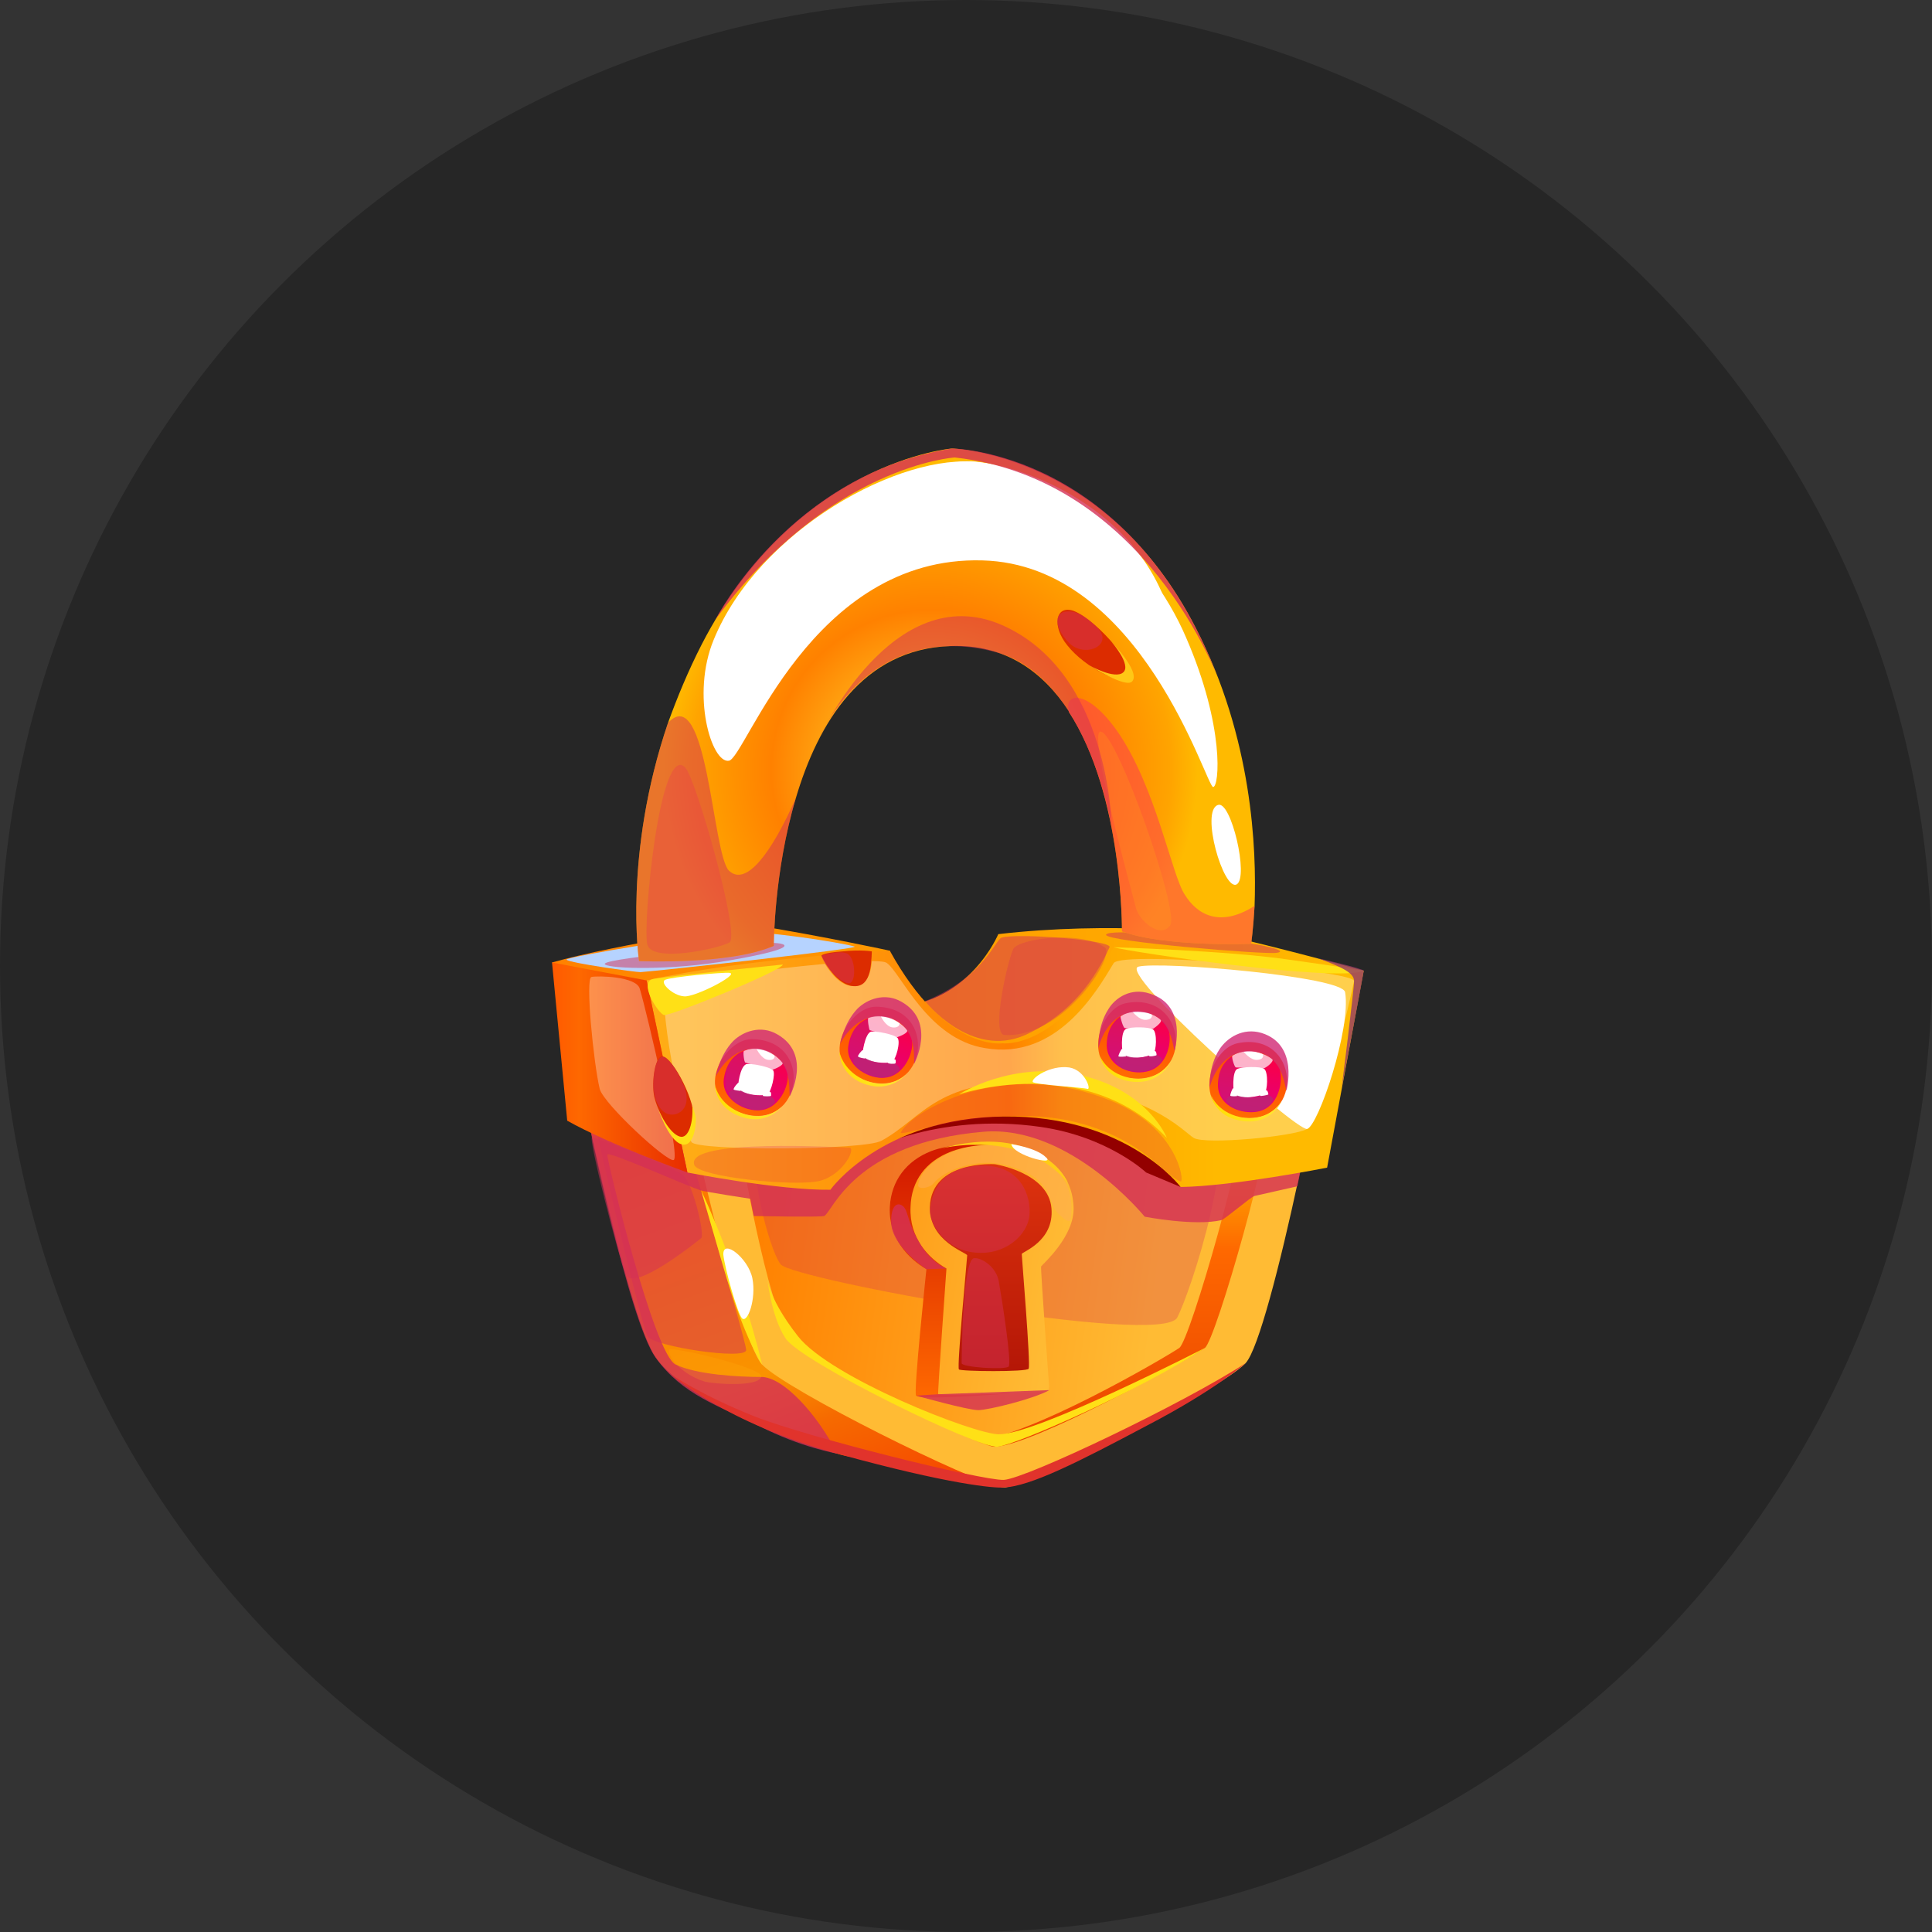 <svg width="112" height="112" viewBox="0 0 112 112" fill="none" xmlns="http://www.w3.org/2000/svg">
<rect x="0" y="0" width="112" height="112" fill="#333333" stroke="none"/>
<circle cx="56" cy="56" r="56" fill="black" fill-opacity="0.25"/>
<path d="M79.057 56.276C79.057 56.276 74.131 54.914 70.527 54.113C70.527 54.113 64.399 53.392 57.871 54.153C57.871 54.153 56.23 58.118 51.984 58.358L51.584 55.114C51.584 55.114 47.94 54.313 43.534 53.593C43.534 53.593 35.805 54.714 32.001 55.795L34.283 59.92L71.528 61.442L79.057 56.276Z" fill="url(#paint0_linear_101_586)"/>
<g style="mix-blend-mode:soft-light">
<path d="M37.127 56.356C36.847 56.356 33.042 55.835 32.842 55.635C32.682 55.475 41.132 54.113 42.814 54.033C44.336 53.953 48.741 54.634 49.542 54.874C49.903 54.994 38.249 56.276 37.127 56.356Z" fill="#B6D3FF"/>
</g>
<g style="mix-blend-mode:multiply" opacity="0.5">
<path d="M44.335 54.674C45.256 54.594 47.138 54.835 42.292 55.676C38.928 56.276 35.404 56.156 35.084 55.916C34.563 55.596 41.692 54.995 44.335 54.674Z" fill="#D42F55"/>
</g>
<g style="mix-blend-mode:multiply" opacity="0.5">
<path d="M72.13 54.634C73.772 54.874 74.614 55.154 74.013 55.235C73.452 55.355 64.121 54.594 64.121 54.193C64.121 53.793 70.128 54.313 72.13 54.634Z" fill="#D42F55"/>
</g>
<path d="M38.809 58.238L32.441 56.877C32.441 56.877 36.045 75.539 37.927 78.543C39.77 81.546 48.14 84.23 48.981 84.39C51.343 84.83 58.152 86.232 58.152 86.232L56.43 65.607L38.809 58.238Z" fill="url(#paint1_linear_101_586)"/>
<g style="mix-blend-mode:multiply" opacity="0.5">
<path d="M43.255 78.263C43.255 78.864 37.888 78.063 37.528 77.462C37.207 76.902 33.843 63.005 34.043 62.364C34.244 61.683 38.969 63.125 39.13 63.846C39.29 64.567 43.255 77.662 43.255 78.263Z" fill="#D42F55"/>
</g>
<path d="M38.809 58.239L50.222 56.156C51.864 60.922 57.271 62.123 57.271 62.123H58.432C58.432 62.123 63.879 60.802 65.4 55.956L77.135 57.758C77.255 59.28 73.69 77.422 72.209 79.024C70.767 80.545 60.114 85.912 58.272 86.232C58.245 86.232 58.218 86.232 58.192 86.232C58.165 86.232 58.152 86.232 58.152 86.232C56.309 85.912 45.657 80.626 44.175 79.104C42.693 77.542 38.728 59.761 38.809 58.239Z" fill="url(#paint2_linear_101_586)"/>
<path d="M69.847 78.142C68.805 78.863 59.755 83.869 57.632 83.869C56.591 83.869 46.619 78.863 45.497 76.9C44.336 74.938 42.494 64.766 42.734 64.566C43.014 64.325 72.97 64.205 73.451 64.766C73.972 65.407 70.487 77.701 69.847 78.142Z" fill="url(#paint3_linear_101_586)"/>
<g style="mix-blend-mode:multiply" opacity="0.3">
<path d="M68.245 76.38C67.323 78.103 45.978 74.178 45.257 73.297C44.576 72.456 43.215 67.129 44.056 66.288C44.897 65.447 68.565 61.643 70.247 63.885C71.929 66.128 69.005 74.939 68.245 76.38Z" fill="#D42F55"/>
</g>
<path d="M68.363 78.143C67.402 78.784 59.633 83.309 56.589 83.509C56.869 83.589 57.43 83.87 57.63 83.87C59.753 83.87 68.803 78.864 69.845 78.143C70.486 77.702 73.97 65.408 73.449 64.767C73.089 64.326 56.709 64.326 48.059 64.406C56.949 64.326 71.647 64.366 71.967 64.807C72.488 65.408 69.004 77.702 68.363 78.143Z" fill="url(#paint4_linear_101_586)"/>
<g style="mix-blend-mode:multiply" opacity="0.8">
<path d="M48.539 84.269C47.378 81.987 45.415 79.824 44.134 79.824C42.892 79.824 40.409 79.704 39.168 79.103C37.926 78.542 35.163 67.169 35.203 66.928C35.243 66.688 40.009 68.851 40.65 69.011C40.85 69.091 43.493 69.492 43.493 69.492L43.693 70.493C43.693 70.493 47.498 70.573 47.778 70.493C48.259 70.292 49.46 66.248 57.029 65.607C62.035 65.206 66.36 70.533 66.36 70.533C66.36 70.533 69.244 71.093 70.806 70.733C71.046 70.653 72.528 69.371 72.728 69.331C74.383 68.957 75.211 68.771 75.211 68.771L75.652 66.568C75.652 66.568 65.239 63.044 57.83 63.164C50.421 63.324 34.042 64.646 34.042 64.646C34.042 64.646 36.445 76.54 38.006 78.703C39.568 80.865 41.611 81.466 44.014 82.667C46.416 83.909 48.539 84.269 48.539 84.269Z" fill="#D42F55"/>
</g>
<path d="M68.443 68.811L66.441 67.97C66.441 67.97 64.238 65.888 60.313 65.327C54.186 64.446 49.941 66.889 49.941 66.889C49.941 66.889 53.385 61.923 60.674 63.885C68.043 65.848 68.443 68.811 68.443 68.811Z" fill="url(#paint5_linear_101_586)"/>
<path d="M51.583 55.114C54.827 61.001 58.111 60.481 58.111 60.481C58.111 60.481 61.435 60.921 64.559 54.914C64.559 54.914 72.849 55.074 79.056 56.276L76.934 67.689C76.934 67.689 71.487 68.771 68.443 68.811C68.443 68.811 65.32 64.646 58.191 64.726C51.103 64.806 48.139 68.971 48.139 68.971C45.135 69.011 39.849 67.97 39.849 67.97L37.486 56.836C43.413 55.515 51.583 55.114 51.583 55.114Z" fill="url(#paint6_linear_101_586)"/>
<path d="M32.001 55.796L37.487 56.837L39.85 67.971C39.85 67.971 35.284 66.329 32.882 64.967L32.001 55.796Z" fill="url(#paint7_linear_101_586)"/>
<path d="M37.046 55.715C37.046 55.715 42.253 55.956 44.856 54.834C44.856 54.834 44.856 50.549 46.137 46.264C47.419 41.939 49.982 37.614 55.108 37.453C58.312 37.333 60.474 38.975 61.956 41.218C61.956 41.218 61.956 41.231 61.956 41.258C65.12 46.104 65.04 53.993 65.04 53.993C67.563 54.914 72.529 54.714 72.529 54.714C72.529 54.714 72.649 53.913 72.729 52.512C72.849 49.228 72.609 42.78 69.325 36.412C64.119 26.24 55.188 26 55.188 26C55.188 26 46.177 26.721 40.691 37.333C39.89 38.895 39.249 40.457 38.728 41.899C36.125 49.548 37.046 55.715 37.046 55.715Z" fill="url(#paint8_radial_101_586)"/>
<path d="M60.834 80.586L59.272 73.457C60.233 72.816 61.275 71.655 61.235 69.973C61.155 67.81 59.432 66.409 56.749 66.369C56.669 66.369 56.616 66.369 56.589 66.369C56.562 66.369 56.509 66.369 56.429 66.369C55.948 66.329 54.947 66.369 53.986 66.729C52.544 67.29 51.663 68.451 51.583 69.973C51.503 71.775 52.664 72.977 53.706 73.577C53.706 73.577 52.945 80.746 53.105 80.906C53.505 81.266 60.834 80.586 60.834 80.586Z" fill="url(#paint9_linear_101_586)"/>
<path d="M60.834 80.586C60.834 80.586 60.314 73.538 60.354 73.418C60.434 73.297 62.316 71.656 62.236 69.974C62.156 67.811 60.434 66.449 57.791 66.369C57.737 66.369 57.684 66.369 57.631 66.369C57.604 66.369 57.564 66.369 57.511 66.369C56.99 66.369 56.029 66.409 55.108 66.77C53.666 67.33 52.825 68.452 52.785 69.974C52.705 71.776 53.826 72.937 54.867 73.538C54.867 73.538 54.347 80.746 54.387 80.826C54.467 80.907 60.674 80.787 60.834 80.586Z" fill="url(#paint10_linear_101_586)"/>
<path d="M53.906 69.972C53.986 67.249 57.671 67.49 57.671 67.49C57.671 67.49 60.794 67.97 60.955 70.053C61.115 71.975 59.233 72.576 59.233 72.696C59.233 72.896 59.753 79.063 59.633 79.344C59.553 79.544 55.628 79.504 55.588 79.384C55.468 79.183 56.069 72.936 56.069 72.776C56.069 72.616 53.866 71.975 53.906 69.972Z" fill="url(#paint11_linear_101_586)"/>
<g style="mix-blend-mode:multiply" opacity="0.5">
<path d="M56.911 67.57C59.233 67.529 59.794 69.412 59.674 70.493C59.554 71.574 58.312 72.776 56.55 72.615C54.708 72.455 53.867 70.853 53.907 70.173C53.987 69.492 54.227 67.65 56.911 67.57Z" fill="#D42F55"/>
</g>
<g style="mix-blend-mode:multiply" opacity="0.5">
<path d="M56.468 72.937C56.908 72.897 57.789 73.457 57.909 74.338C58.069 75.219 58.67 79.024 58.47 79.224C58.23 79.424 55.747 79.264 55.747 79.024C55.747 78.784 55.787 73.017 56.468 72.937Z" fill="#D42F55"/>
</g>
<g style="mix-blend-mode:multiply" opacity="0.8">
<path d="M54.867 73.538L53.706 73.578C53.706 73.578 51.703 72.256 51.663 70.894C51.623 69.533 52.304 69.693 52.504 70.133C52.704 70.614 52.704 70.975 53.265 71.976C53.946 73.217 54.867 73.538 54.867 73.538Z" fill="#D42F55"/>
</g>
<g style="mix-blend-mode:multiply" opacity="0.8">
<path d="M60.833 80.586C59.911 81.106 57.268 81.747 56.708 81.747C56.107 81.747 53.103 80.906 53.103 80.906L54.385 80.826L60.833 80.586Z" fill="#D42F55"/>
</g>
<g style="mix-blend-mode:multiply" opacity="0.5">
<path d="M62.076 70.654C62.036 71.095 61.235 70.294 61.115 70.053C60.675 69.052 60.594 68.051 58.072 67.49C56.51 67.17 54.707 67.851 54.107 68.612C53.866 68.892 53.186 68.972 53.226 68.692C53.426 67.29 56.029 65.888 58.592 66.569C61.075 67.25 62.357 68.371 62.076 70.654Z" fill="#FFAB55"/>
</g>
<path d="M61.915 68.571C61.915 68.571 60.313 64.967 54.426 66.609C54.426 66.609 59.191 65.327 61.915 68.571Z" fill="#FFCC16"/>
<g style="mix-blend-mode:multiply" opacity="0.5">
<path d="M64.32 54.914C64.52 54.514 58.993 54.073 58.072 54.353C57.712 54.433 57.071 56.636 53.627 58.038C53.627 58.038 56.27 61.402 59.434 60C62.157 58.759 63.519 56.676 64.32 54.914Z" fill="#D42F55"/>
</g>
<g style="mix-blend-mode:soft-light" opacity="0.3">
<path d="M40.089 66.208C40.41 66.728 50.141 66.689 51.102 66.128C53.545 64.806 54.346 62.363 60.554 62.804C66.601 63.244 68.564 65.567 69.204 65.968C69.885 66.368 75.011 65.888 75.772 65.447C76.573 65.007 78.135 58.639 78.495 56.877C78.615 56.276 65.039 55.075 64.559 55.836C63.597 57.437 61.275 61.482 57.11 60.761C53.786 60.241 52.224 56.396 51.423 55.836C51.343 55.755 51.022 55.715 50.542 55.715C50.502 56.396 50.261 57.077 49.581 57.157C48.82 57.237 48.219 56.516 47.819 55.876C44.334 56.196 39.449 56.877 38.808 57.037C37.807 57.277 39.729 65.727 40.089 66.208Z" fill="white"/>
</g>
<g style="mix-blend-mode:soft-light">
<path d="M77.977 57.517C78.337 59.64 76.415 65.287 75.774 65.447C75.133 65.567 64.721 56.316 66.002 56.036C67.244 55.715 77.817 56.596 77.977 57.517Z" fill="white"/>
</g>
<g style="mix-blend-mode:multiply" opacity="0.2">
<path d="M49.22 66.528C49.66 66.528 48.899 68.09 47.538 68.451C46.216 68.811 40.489 68.251 40.249 67.53C39.688 65.968 48.859 66.528 49.22 66.528Z" fill="#DA0553"/>
</g>
<g style="mix-blend-mode:screen" opacity="0.2">
<path d="M44.135 79.824C43.895 80.425 41.412 80.224 40.891 80.104C39.169 79.584 38.488 78.182 38.889 78.222C39.81 78.222 44.375 79.383 44.135 79.824Z" fill="#FFB311"/>
</g>
<path d="M72.207 79.023C68.642 81.346 59.512 85.711 58.19 85.791C56.908 85.831 46.896 83.348 43.733 82.107C40.609 80.865 38.887 79.664 38.887 79.664C38.887 79.664 42.051 82.507 48.538 84.269C55.066 86.072 57.669 86.272 58.15 86.232C59.712 86.192 62.595 84.71 66.52 82.627C70.445 80.585 72.207 79.023 72.207 79.023Z" fill="#E1332C"/>
<path d="M40.652 69.012C43.135 74.418 44.177 79.104 44.177 79.104C44.177 79.104 43.135 77.582 41.934 73.457C40.652 69.052 40.652 69.012 40.652 69.012Z" fill="#FFE016"/>
<path d="M69.846 78.142C66.121 80.585 58.953 83.749 57.831 83.869C56.71 83.99 46.418 78.944 45.537 77.582C44.656 76.26 44.455 73.857 44.455 73.857C44.455 73.857 44.375 75.059 46.258 77.462C48.14 79.865 56.47 83.148 57.912 83.148C60.114 83.148 69.846 78.142 69.846 78.142Z" fill="#FFE016"/>
<g style="mix-blend-mode:soft-light" opacity="0.3">
<path d="M37.088 57.317C37.488 58.639 39.491 67.129 39.05 67.249C38.65 67.369 35.005 64.005 34.765 63.124C34.405 61.602 33.924 56.716 34.285 56.636C34.645 56.556 36.888 56.596 37.088 57.317Z" fill="white"/>
</g>
<g style="mix-blend-mode:multiply" opacity="0.5">
<path d="M39.69 68.21C40.291 69.052 40.851 71.615 40.651 71.775C40.451 71.935 36.726 74.939 36.286 73.897C35.845 72.856 34.083 65.928 34.323 65.928C34.604 65.928 39.369 67.77 39.69 68.21Z" fill="#D42F55"/>
</g>
<path d="M45.376 55.915C45.416 56.236 38.768 58.959 38.487 58.839C38.167 58.759 37.005 56.957 37.846 56.756C38.327 56.636 45.376 55.915 45.376 55.915Z" fill="#FFE016"/>
<g style="mix-blend-mode:multiply" opacity="0.3">
<path d="M64.038 54.915C62.556 53.913 59.072 54.434 58.752 54.995C58.431 55.596 57.43 59.961 58.231 60.001C59.633 60.081 61.154 59.28 62.356 58.038C63.557 56.837 64.438 55.195 64.038 54.915Z" fill="#D42F55"/>
</g>
<path d="M42.294 56.397C42.894 56.477 40.251 57.838 39.65 57.758C39.01 57.718 38.209 56.957 38.569 56.797C38.929 56.637 41.853 56.357 42.294 56.397Z" fill="white"/>
<path d="M79.059 56.276C77.497 56.956 65.522 55.194 64.561 54.914C64.561 54.914 71.249 55.114 74.734 55.635C78.178 56.115 79.059 56.276 79.059 56.276Z" fill="#FFE016"/>
<g style="mix-blend-mode:multiply" opacity="0.2">
<path d="M68.442 68.491C67.521 68.17 66.4 66.208 62.795 65.167C57.829 63.725 52.062 66.008 52.223 65.647C52.863 64.406 58.15 61.322 64.277 63.765C68.322 65.327 68.682 68.571 68.442 68.491Z" fill="#DA0553"/>
</g>
<path d="M67.643 65.968C67.643 65.968 66.602 63.244 62.637 62.323C58.672 61.442 55.588 63.444 55.588 63.444C55.588 63.444 62.877 60.962 67.643 65.968Z" fill="#FFE016"/>
<path d="M38.409 61.242C39.009 61.282 40.411 64.005 40.211 65.007C40.051 65.968 39.61 66.288 39.33 66.248C39.049 66.208 38.168 64.486 37.968 63.725C37.728 63.004 37.928 61.202 38.409 61.242Z" fill="#DC2C00"/>
<path d="M40.129 64.086C40.209 65.007 39.929 66.048 39.408 65.888C38.848 65.728 38.287 64.647 38.127 64.206C38.127 64.206 38.728 66.088 39.489 66.329C40.249 66.569 40.37 65.127 40.33 64.807C40.289 64.486 40.129 64.086 40.129 64.086Z" fill="#FFE016"/>
<g style="mix-blend-mode:multiply" opacity="0.5">
<path d="M39.69 63.045C40.171 64.486 39.01 64.847 38.529 64.486C38.048 64.166 37.808 63.325 37.888 62.564C37.928 61.763 38.209 60.922 38.689 61.403C39.13 61.803 39.49 62.564 39.69 63.045Z" fill="#D42F55"/>
</g>
<path d="M50.542 55.155C50.502 56.036 50.462 57.317 49.38 57.157C48.339 56.997 47.618 55.395 47.618 55.395C47.618 55.395 47.698 55.235 48.82 55.155C49.941 55.035 50.542 55.155 50.542 55.155Z" fill="#DC2C00"/>
<g style="mix-blend-mode:multiply" opacity="0.5">
<path d="M49.1 55.275C49.581 55.475 49.661 56.876 49.26 56.996C48.82 57.077 47.779 56.035 47.618 55.395C47.618 55.395 48.62 55.074 49.1 55.275Z" fill="#D42F55"/>
</g>
<path d="M61.994 61.883C62.915 62.043 63.276 63.204 63.036 63.124C62.835 63.044 59.992 62.884 59.872 62.724C59.752 62.524 60.873 61.723 61.994 61.883Z" fill="white"/>
<path d="M60.633 67.089C61.234 67.609 58.711 66.969 58.631 66.328C58.631 66.328 60.073 66.528 60.633 67.089Z" fill="white"/>
<path d="M41.933 72.736C41.893 71.775 43.375 72.936 43.615 74.098C43.855 75.299 43.335 76.741 43.014 76.421C42.734 76.1 42.013 73.497 41.933 72.736Z" fill="white"/>
<g style="mix-blend-mode:soft-light">
<path d="M70.326 45.623C69.925 45.623 66.201 32.728 56.95 32.487C47.018 32.207 43.213 43.981 42.252 44.101C41.251 44.261 40.05 40.297 41.371 37.093C43.974 30.725 52.224 26.2 56.79 26.801C61.395 27.361 66.601 31.887 68.764 36.973C71.007 42.139 70.686 45.623 70.326 45.623Z" fill="white"/>
</g>
<g style="mix-blend-mode:soft-light">
<path d="M67.802 35.571C68.003 36.212 56.228 30.125 55.307 29.404C54.426 28.723 53.625 26.52 56.509 26.761C59.392 27.001 65.96 29.444 67.802 35.571Z" fill="white"/>
</g>
<path d="M48.06 30.685C48.621 31.726 44.896 36.011 44.095 35.851C43.254 35.651 43.294 34.45 44.496 32.848C45.337 31.726 47.82 30.245 48.06 30.685Z" fill="white"/>
<path d="M51.103 28.884C51.664 29.725 50.102 30.005 49.581 29.805C49.101 29.564 50.582 28.163 51.103 28.884Z" fill="white"/>
<g style="mix-blend-mode:multiply" opacity="0.8">
<path d="M76.413 55.555C77.815 56.076 78.496 56.396 78.496 56.877C78.496 57.357 77.775 63.084 77.775 63.084C77.775 63.084 79.057 56.396 79.057 56.276C79.057 56.156 76.413 55.555 76.413 55.555Z" fill="#923B66"/>
</g>
<g style="mix-blend-mode:multiply" opacity="0.5">
<path d="M61.959 41.218C61.959 41.218 61.959 41.232 61.959 41.258C65.123 46.104 65.042 53.994 65.042 53.994C67.565 54.915 72.531 54.715 72.531 54.715C72.531 54.715 72.651 53.914 72.732 52.512C70.729 53.793 69.408 53.032 68.687 51.871C67.926 50.75 67.005 45.584 64.762 42.38C63.04 39.937 61.678 40.137 61.959 41.218Z" fill="#FF3355"/>
</g>
<g style="mix-blend-mode:multiply" opacity="0.3">
<path d="M39.729 44.502C40.33 45.103 42.933 54.234 42.292 54.634C41.651 54.995 37.807 55.836 37.526 54.754C37.246 53.633 38.247 42.94 39.729 44.502Z" fill="#FF3355"/>
</g>
<g style="mix-blend-mode:multiply" opacity="0.5">
<path d="M37.046 55.715C37.046 55.715 42.253 55.956 44.856 54.834C44.856 54.834 44.856 50.549 46.137 46.264C44.736 49.428 43.254 51.43 42.253 50.469C41.291 49.468 41.011 39.496 38.728 41.899C36.125 49.548 37.046 55.715 37.046 55.715Z" fill="#D42F55"/>
</g>
<g style="mix-blend-mode:screen" opacity="0.2">
<path d="M63.838 42.419C64.84 42.699 68.364 52.791 67.843 53.632C67.283 54.473 66.001 53.352 65.841 52.591C65.641 51.79 62.957 42.139 63.838 42.419Z" fill="#FFB311"/>
</g>
<path d="M70.609 46.664C71.37 46.384 72.411 50.869 71.69 51.27C70.929 51.67 69.567 46.985 70.609 46.664Z" fill="white"/>
<g style="mix-blend-mode:multiply" opacity="0.5">
<path d="M47.539 42.7C47.539 42.7 51.744 33.529 58.031 36.212C64.359 38.936 64.439 47.907 64.439 47.907C64.439 47.907 63.037 39.216 57.751 37.814C50.382 35.852 47.539 42.7 47.539 42.7Z" fill="#D42F55"/>
</g>
<g style="mix-blend-mode:multiply" opacity="0.8">
<path d="M70.647 39.416C70.647 39.416 66.442 27.762 55.349 26.52C55.349 26.52 48.06 26.961 41.492 35.892C41.492 35.892 45.777 27.482 55.188 26C55.188 26 65.641 26.08 70.647 39.416Z" fill="#D42F55"/>
</g>
<path d="M62.235 35.411C63.677 35.972 66.04 38.895 65.599 39.336C65.159 39.816 62.916 38.735 61.875 37.413C60.953 36.292 61.194 35.051 62.235 35.411Z" fill="#DC2C00"/>
<path d="M64.438 37.213C64.438 37.213 66.12 38.935 65.639 39.496C65.279 39.936 63.157 38.575 63.157 38.575C63.157 38.575 64.638 39.416 65.119 38.975C65.6 38.535 64.438 37.213 64.438 37.213Z" fill="#FFC716"/>
<g style="mix-blend-mode:multiply" opacity="0.5">
<path d="M63.519 36.292C64.721 37.373 62.878 38.215 61.957 37.253C61.036 36.292 61.156 35.491 61.837 35.451C62.518 35.371 63.199 35.972 63.519 36.292Z" fill="#D42F55"/>
</g>
<path d="M43.575 60.239C41.893 60.239 40.011 63.684 43.094 64.565C46.498 65.566 47.259 60.279 43.575 60.239Z" fill="url(#paint12_linear_101_586)"/>
<path d="M43.854 60.8C42.812 60.76 42.132 61.481 41.971 62.482C41.771 63.604 42.973 64.365 43.894 64.365C45.175 64.405 45.776 62.883 45.656 62.202C45.536 61.481 44.575 60.8 43.854 60.8Z" fill="url(#paint13_linear_101_586)"/>
<g style="mix-blend-mode:multiply" opacity="0.4">
<path d="M43.053 61.001C42.893 61.001 42.172 61.401 42.092 62.122C41.972 62.843 42.092 63.283 42.172 63.283C42.252 63.324 42.733 63.083 42.773 63.043C42.773 63.003 42.773 62.443 42.973 62.122C43.173 61.762 43.213 61.642 43.213 61.602C43.173 61.521 43.133 60.961 43.053 61.001Z" fill="#B82774"/>
</g>
<g style="mix-blend-mode:soft-light">
<path d="M43.294 61.682C42.893 61.762 42.733 63.044 42.813 63.124C43.053 63.484 44.215 63.564 44.495 63.444C44.695 63.324 44.976 62.243 44.816 62.042C44.615 61.842 43.574 61.642 43.294 61.682Z" fill="white"/>
</g>
<g style="mix-blend-mode:multiply" opacity="0.8">
<path d="M42.812 63.124C42.692 63.004 42.211 63.324 42.211 63.364C42.372 63.804 42.812 64.125 43.613 64.325C44.214 64.445 44.815 64.125 44.935 63.885C44.975 63.804 44.574 63.404 44.494 63.444C44.014 63.644 43.133 63.404 42.812 63.124Z" fill="#B82774"/>
</g>
<path opacity="0.7" d="M43.135 60.921C43.055 60.921 43.135 61.602 43.215 61.602C43.335 61.642 44.777 62.043 44.817 62.003C44.937 61.962 45.418 61.762 45.378 61.602C45.337 61.562 44.857 61.001 44.256 60.841C43.615 60.681 43.255 60.881 43.135 60.921Z" fill="white"/>
<path d="M43.855 60.8C43.855 60.8 44.416 60.841 44.896 61.201C44.896 61.201 44.976 61.481 44.536 61.441C44.135 61.401 43.855 60.8 43.855 60.8Z" fill="white"/>
<path d="M42.814 62.763C42.774 62.763 42.493 63.083 42.534 63.163C42.574 63.203 42.934 63.243 42.934 63.243C42.934 63.203 42.894 62.763 42.814 62.763Z" fill="white"/>
<path d="M44.617 63.284C44.497 63.244 44.217 63.444 44.217 63.525C44.257 63.565 44.697 63.565 44.697 63.525C44.697 63.525 44.737 63.284 44.617 63.284Z" fill="white"/>
<path d="M41.453 62.883C41.453 62.883 41.613 64.044 43.095 64.565C44.456 65.045 45.297 64.204 45.378 64.084C45.378 64.084 44.496 65.365 42.815 64.685C41.413 64.124 41.453 62.883 41.453 62.883Z" fill="url(#paint14_linear_101_586)"/>
<g style="mix-blend-mode:multiply" opacity="0.8">
<path d="M41.494 62.403C41.934 61.522 42.976 60.44 44.417 60.921C45.899 61.441 45.739 63.043 45.779 63.564C45.779 63.564 47.101 61.121 45.058 59.96C44.097 59.399 43.056 59.8 42.495 60.36C41.694 61.201 41.494 62.403 41.494 62.403Z" fill="#D12774"/>
</g>
<path d="M50.781 58.359C49.099 58.359 47.257 61.803 50.301 62.684C53.705 63.686 54.466 58.399 50.781 58.359Z" fill="url(#paint15_linear_101_586)"/>
<path d="M51.066 58.919C50.025 58.879 49.344 59.6 49.184 60.601C48.983 61.722 50.225 62.483 51.106 62.483C52.388 62.523 52.988 61.002 52.868 60.321C52.748 59.6 51.787 58.919 51.066 58.919Z" fill="url(#paint16_linear_101_586)"/>
<g style="mix-blend-mode:multiply" opacity="0.4">
<path d="M50.262 59.12C50.102 59.12 49.421 59.52 49.301 60.241C49.181 60.962 49.301 61.402 49.381 61.402C49.461 61.442 49.942 61.202 49.982 61.162C49.982 61.122 49.982 60.561 50.182 60.241C50.382 59.88 50.422 59.76 50.422 59.72C50.382 59.64 50.342 59.08 50.262 59.12Z" fill="#B82774"/>
</g>
<g style="mix-blend-mode:soft-light">
<path d="M50.504 59.801C50.144 59.881 49.943 61.162 50.023 61.242C50.264 61.603 51.425 61.683 51.705 61.563C51.946 61.443 52.226 60.361 52.026 60.161C51.826 59.961 50.784 59.761 50.504 59.801Z" fill="white"/>
</g>
<g style="mix-blend-mode:multiply" opacity="0.8">
<path d="M50.022 61.242C49.902 61.122 49.421 61.443 49.421 61.483C49.582 61.923 50.022 62.244 50.823 62.444C51.424 62.564 52.065 62.244 52.145 62.003C52.225 61.923 51.824 61.523 51.704 61.563C51.224 61.763 50.343 61.523 50.022 61.242Z" fill="#B82774"/>
</g>
<path opacity="0.7" d="M50.344 59C50.264 59.04 50.384 59.721 50.424 59.721C50.544 59.761 51.986 60.161 52.026 60.121C52.146 60.081 52.667 59.881 52.587 59.721C52.587 59.681 52.066 59.12 51.466 58.96C50.825 58.8 50.464 58.96 50.344 59Z" fill="white"/>
<path d="M51.063 58.919C51.063 58.919 51.624 58.959 52.145 59.32C52.145 59.32 52.185 59.6 51.744 59.56C51.344 59.52 51.063 58.919 51.063 58.919Z" fill="white"/>
<path d="M50.023 60.882C49.983 60.842 49.702 61.202 49.742 61.242C49.782 61.322 50.143 61.362 50.143 61.362C50.143 61.322 50.103 60.882 50.023 60.882Z" fill="white"/>
<path d="M51.864 61.403C51.704 61.363 51.424 61.563 51.464 61.603C51.464 61.683 51.904 61.683 51.904 61.643C51.944 61.603 51.944 61.403 51.864 61.403Z" fill="white"/>
<path d="M48.662 60.962C48.662 60.962 48.862 62.163 50.304 62.684C51.665 63.164 52.506 62.324 52.586 62.203C52.586 62.203 51.705 63.445 50.023 62.804C48.622 62.243 48.662 60.962 48.662 60.962Z" fill="url(#paint17_linear_101_586)"/>
<g style="mix-blend-mode:multiply" opacity="0.8">
<path d="M48.703 60.521C49.143 59.64 50.184 58.559 51.666 59.04C53.108 59.56 52.988 61.122 52.988 61.683C52.988 61.683 54.309 59.24 52.267 58.078C51.306 57.518 50.264 57.918 49.704 58.479C48.903 59.32 48.703 60.521 48.703 60.521Z" fill="#D12774"/>
</g>
<path d="M65.244 58.159C63.602 58.52 62.52 62.284 65.724 62.525C69.248 62.725 68.848 57.439 65.244 58.159Z" fill="url(#paint18_linear_101_586)"/>
<path d="M65.644 58.64C64.643 58.84 64.123 59.681 64.163 60.682C64.243 61.843 65.564 62.324 66.445 62.124C67.727 61.884 67.967 60.282 67.727 59.641C67.447 58.96 66.365 58.52 65.644 58.64Z" fill="url(#paint19_linear_101_586)"/>
<g style="mix-blend-mode:multiply" opacity="0.4">
<path d="M64.884 59C64.764 59.08 64.163 59.601 64.204 60.322C64.244 61.083 64.444 61.443 64.524 61.443C64.604 61.443 65.044 61.123 65.044 61.083C65.044 61.043 64.964 60.522 65.044 60.122C65.165 59.761 65.205 59.641 65.165 59.561C65.125 59.521 65.004 58.96 64.884 59Z" fill="#B82774"/>
</g>
<g style="mix-blend-mode:soft-light">
<path d="M65.284 59.641C64.924 59.801 65.044 61.083 65.124 61.123C65.444 61.483 66.566 61.283 66.846 61.083C67.046 60.962 67.086 59.841 66.846 59.681C66.606 59.521 65.564 59.521 65.284 59.641Z" fill="white"/>
</g>
<g style="mix-blend-mode:multiply" opacity="0.8">
<path d="M65.124 61.123C65.004 61.082 64.563 61.443 64.603 61.483C64.844 61.923 65.364 62.164 66.125 62.124C66.766 62.124 67.327 61.683 67.367 61.443C67.407 61.323 66.926 61.042 66.846 61.082C66.406 61.403 65.484 61.363 65.124 61.123Z" fill="#B82774"/>
</g>
<path opacity="0.7" d="M64.964 58.92C64.924 58.96 65.124 59.601 65.204 59.601C65.325 59.601 66.806 59.681 66.846 59.641C66.966 59.561 67.407 59.24 67.287 59.12C67.287 59.08 66.686 58.639 66.045 58.639C65.405 58.599 65.084 58.84 64.964 58.92Z" fill="white"/>
<path d="M65.643 58.64C65.643 58.64 66.204 58.56 66.765 58.8C66.765 58.8 66.885 59.081 66.444 59.121C66.044 59.161 65.643 58.64 65.643 58.64Z" fill="white"/>
<path d="M65.044 60.802C65.004 60.802 64.803 61.203 64.843 61.243C64.924 61.283 65.284 61.243 65.284 61.243C65.244 61.203 65.124 60.762 65.044 60.802Z" fill="white"/>
<path d="M66.926 60.923C66.806 60.923 66.565 61.163 66.605 61.203C66.605 61.283 67.046 61.203 67.046 61.163C67.046 61.123 67.046 60.923 66.926 60.923Z" fill="white"/>
<path d="M63.761 61.203C63.761 61.203 64.162 62.325 65.724 62.525C67.125 62.685 67.766 61.684 67.846 61.564C67.846 61.564 67.246 62.965 65.483 62.685C63.962 62.445 63.761 61.203 63.761 61.203Z" fill="url(#paint20_linear_101_586)"/>
<g style="mix-blend-mode:multiply" opacity="0.8">
<path d="M63.682 60.762C63.922 59.761 64.683 58.479 66.245 58.68C67.807 58.84 67.967 60.442 68.087 60.922C68.087 60.922 68.888 58.279 66.646 57.598C65.564 57.238 64.643 57.839 64.243 58.52C63.602 59.521 63.682 60.762 63.682 60.762Z" fill="#D12774"/>
</g>
<path d="M71.727 60.481C70.045 60.841 68.964 64.606 72.168 64.806C75.692 65.046 75.291 59.72 71.727 60.481Z" fill="url(#paint21_linear_101_586)"/>
<path d="M72.089 60.961C71.088 61.161 70.567 62.002 70.608 63.003C70.688 64.165 72.009 64.605 72.89 64.445C74.172 64.205 74.412 62.603 74.172 61.922C73.891 61.281 72.81 60.801 72.089 60.961Z" fill="url(#paint22_linear_101_586)"/>
<g style="mix-blend-mode:multiply" opacity="0.4">
<path d="M71.365 61.322C71.205 61.362 70.604 61.883 70.644 62.644C70.684 63.364 70.885 63.765 70.965 63.765C71.045 63.765 71.485 63.404 71.485 63.364C71.525 63.324 71.405 62.804 71.525 62.443C71.605 62.043 71.645 61.923 71.645 61.883C71.605 61.802 71.445 61.282 71.365 61.322Z" fill="#B82774"/>
</g>
<g style="mix-blend-mode:soft-light">
<path d="M71.727 61.963C71.407 62.123 71.487 63.364 71.567 63.444C71.888 63.765 73.049 63.565 73.289 63.404C73.49 63.244 73.53 62.163 73.289 61.963C73.049 61.803 72.008 61.843 71.727 61.963Z" fill="white"/>
</g>
<g style="mix-blend-mode:multiply" opacity="0.8">
<path d="M71.565 63.444C71.445 63.364 71.004 63.765 71.044 63.805C71.284 64.205 71.805 64.445 72.606 64.445C73.247 64.445 73.767 64.005 73.808 63.724C73.847 63.644 73.367 63.324 73.287 63.404C72.846 63.724 71.965 63.645 71.565 63.444Z" fill="#B82774"/>
</g>
<path opacity="0.7" d="M71.447 61.202C71.367 61.242 71.567 61.882 71.647 61.882C71.767 61.882 73.249 61.962 73.289 61.922C73.409 61.882 73.85 61.562 73.77 61.402C73.73 61.362 73.129 60.961 72.488 60.921C71.847 60.921 71.527 61.161 71.447 61.202Z" fill="white"/>
<path d="M72.088 60.961C72.088 60.961 72.689 60.881 73.21 61.121C73.21 61.121 73.33 61.401 72.889 61.441C72.489 61.481 72.088 60.961 72.088 60.961Z" fill="white"/>
<path d="M71.487 63.084C71.447 63.084 71.286 63.484 71.326 63.524C71.366 63.564 71.727 63.564 71.727 63.524C71.687 63.524 71.567 63.084 71.487 63.084Z" fill="white"/>
<path d="M73.409 63.204C73.249 63.204 73.009 63.484 73.049 63.524C73.049 63.564 73.489 63.484 73.529 63.444C73.529 63.404 73.489 63.204 73.409 63.204Z" fill="white"/>
<path d="M70.206 63.484C70.206 63.484 70.607 64.606 72.168 64.806C73.57 64.966 74.211 63.965 74.291 63.845C74.291 63.845 73.69 65.287 71.928 64.966C70.406 64.726 70.206 63.484 70.206 63.484Z" fill="url(#paint23_linear_101_586)"/>
<g style="mix-blend-mode:multiply" opacity="0.8">
<path d="M70.126 63.044C70.366 62.082 71.127 60.801 72.689 60.961C74.251 61.121 74.451 62.723 74.571 63.244C74.571 63.244 75.332 60.561 73.129 59.88C72.048 59.559 71.127 60.16 70.686 60.841C70.046 61.842 70.126 63.044 70.126 63.044Z" fill="#D12774"/>
</g>
<defs>
<linearGradient id="paint0_linear_101_586" x1="32.001" y1="53.593" x2="79.057" y2="53.593" gradientUnits="userSpaceOnUse">
<stop stop-color="#FF8100"/>
<stop offset="1" stop-color="#FFBA00"/>
</linearGradient>
<linearGradient id="paint1_linear_101_586" x1="58.592" y1="47.385" x2="71.047" y2="81.546" gradientUnits="userSpaceOnUse">
<stop stop-color="#FF5900"/>
<stop offset="0.2" stop-color="#FE6800"/>
<stop offset="0.7" stop-color="#FA9300"/>
<stop offset="0.8" stop-color="#F66A00"/>
<stop offset="1" stop-color="#F63F00"/>
</linearGradient>
<linearGradient id="paint2_linear_101_586" x1="69.205" y1="50.029" x2="70.526" y2="63.205" gradientUnits="userSpaceOnUse">
<stop stop-color="#FF8100"/>
<stop offset="1" stop-color="#FFBB34"/>
</linearGradient>
<linearGradient id="paint3_linear_101_586" x1="45.057" y1="61.722" x2="68.445" y2="64.926" gradientUnits="userSpaceOnUse">
<stop stop-color="#FF8100"/>
<stop offset="1" stop-color="#FFBB34"/>
</linearGradient>
<linearGradient id="paint4_linear_101_586" x1="68.003" y1="66.489" x2="68.003" y2="96.325" gradientUnits="userSpaceOnUse">
<stop stop-color="#FFBA00"/>
<stop offset="0.2" stop-color="#FE6800"/>
<stop offset="1" stop-color="#D41B00"/>
</linearGradient>
<linearGradient id="paint5_linear_101_586" x1="60.473" y1="60.802" x2="60.473" y2="63.004" gradientUnits="userSpaceOnUse">
<stop stop-color="#DE330E"/>
<stop offset="1" stop-color="#930000"/>
</linearGradient>
<linearGradient id="paint6_linear_101_586" x1="39.769" y1="54.914" x2="70.966" y2="54.914" gradientUnits="userSpaceOnUse">
<stop stop-color="#FFAC15"/>
<stop offset="0.6" stop-color="#FF8100"/>
<stop offset="0.7" stop-color="#FFA400"/>
<stop offset="1" stop-color="#FFBA00"/>
</linearGradient>
<linearGradient id="paint7_linear_101_586" x1="32.001" y1="55.796" x2="39.85" y2="55.796" gradientUnits="userSpaceOnUse">
<stop stop-color="#FF5900"/>
<stop offset="0.2" stop-color="#FE6800"/>
<stop offset="1" stop-color="#E82C00"/>
</linearGradient>
<radialGradient id="paint8_radial_101_586" cx="0" cy="0" r="1" gradientUnits="userSpaceOnUse" gradientTransform="translate(53.987 44.622) scale(15.459 15.459)">
<stop stop-color="#FFEA34"/>
<stop offset="0.6" stop-color="#FF8100"/>
<stop offset="0.9" stop-color="#FFA400"/>
<stop offset="1" stop-color="#FFBA00"/>
</radialGradient>
<linearGradient id="paint9_linear_101_586" x1="67.682" y1="67.37" x2="67.682" y2="84.31" gradientUnits="userSpaceOnUse">
<stop stop-color="#D41B00"/>
<stop offset="0.8" stop-color="#FE6800"/>
</linearGradient>
<linearGradient id="paint10_linear_101_586" x1="43.974" y1="61.603" x2="63.237" y2="65.368" gradientUnits="userSpaceOnUse">
<stop stop-color="#FF8100"/>
<stop offset="1" stop-color="#FFBB34"/>
</linearGradient>
<linearGradient id="paint11_linear_101_586" x1="67.563" y1="67.49" x2="67.563" y2="88.955" gradientUnits="userSpaceOnUse">
<stop stop-color="#DE330E"/>
<stop offset="1" stop-color="#930000"/>
</linearGradient>
<linearGradient id="paint12_linear_101_586" x1="46.338" y1="61" x2="44.136" y2="66.527" gradientUnits="userSpaceOnUse">
<stop offset="0.1" stop-color="#FF4B00"/>
<stop offset="1" stop-color="#FF7204"/>
</linearGradient>
<linearGradient id="paint13_linear_101_586" x1="41.13" y1="64.084" x2="42.692" y2="59.639" gradientUnits="userSpaceOnUse">
<stop stop-color="#DE0086"/>
<stop offset="1" stop-color="#FF003B"/>
</linearGradient>
<linearGradient id="paint14_linear_101_586" x1="41.773" y1="62.041" x2="46.018" y2="63.523" gradientUnits="userSpaceOnUse">
<stop stop-color="#FFDE00"/>
<stop offset="1" stop-color="#FFE834"/>
</linearGradient>
<linearGradient id="paint15_linear_101_586" x1="53.545" y1="59.12" x2="51.342" y2="64.647" gradientUnits="userSpaceOnUse">
<stop offset="0.1" stop-color="#FF4B00"/>
<stop offset="1" stop-color="#FF7204"/>
</linearGradient>
<linearGradient id="paint16_linear_101_586" x1="48.343" y1="62.203" x2="49.905" y2="57.758" gradientUnits="userSpaceOnUse">
<stop stop-color="#DE0086"/>
<stop offset="1" stop-color="#FF003B"/>
</linearGradient>
<linearGradient id="paint17_linear_101_586" x1="48.982" y1="60.121" x2="53.227" y2="61.643" gradientUnits="userSpaceOnUse">
<stop stop-color="#FFDE00"/>
<stop offset="1" stop-color="#FFE834"/>
</linearGradient>
<linearGradient id="paint18_linear_101_586" x1="67.927" y1="58.6" x2="67.126" y2="63.446" gradientUnits="userSpaceOnUse">
<stop offset="0.1" stop-color="#FF4B00"/>
<stop offset="1" stop-color="#FF7204"/>
</linearGradient>
<linearGradient id="paint19_linear_101_586" x1="63.762" y1="62.124" x2="64.283" y2="58.159" gradientUnits="userSpaceOnUse">
<stop stop-color="#DE0086"/>
<stop offset="1" stop-color="#FF003B"/>
</linearGradient>
<linearGradient id="paint20_linear_101_586" x1="63.801" y1="60.883" x2="68.046" y2="61.444" gradientUnits="userSpaceOnUse">
<stop stop-color="#FFDE00"/>
<stop offset="1" stop-color="#FFE834"/>
</linearGradient>
<linearGradient id="paint21_linear_101_586" x1="74.37" y1="60.921" x2="73.569" y2="65.767" gradientUnits="userSpaceOnUse">
<stop offset="0.1" stop-color="#FF4B00"/>
<stop offset="1" stop-color="#FF7204"/>
</linearGradient>
<linearGradient id="paint22_linear_101_586" x1="70.207" y1="64.445" x2="70.728" y2="60.48" gradientUnits="userSpaceOnUse">
<stop stop-color="#DE0086"/>
<stop offset="1" stop-color="#FF003B"/>
</linearGradient>
<linearGradient id="paint23_linear_101_586" x1="70.246" y1="63.164" x2="74.491" y2="63.725" gradientUnits="userSpaceOnUse">
<stop stop-color="#FFDE00"/>
<stop offset="1" stop-color="#FFE834"/>
</linearGradient>
</defs>
</svg>
